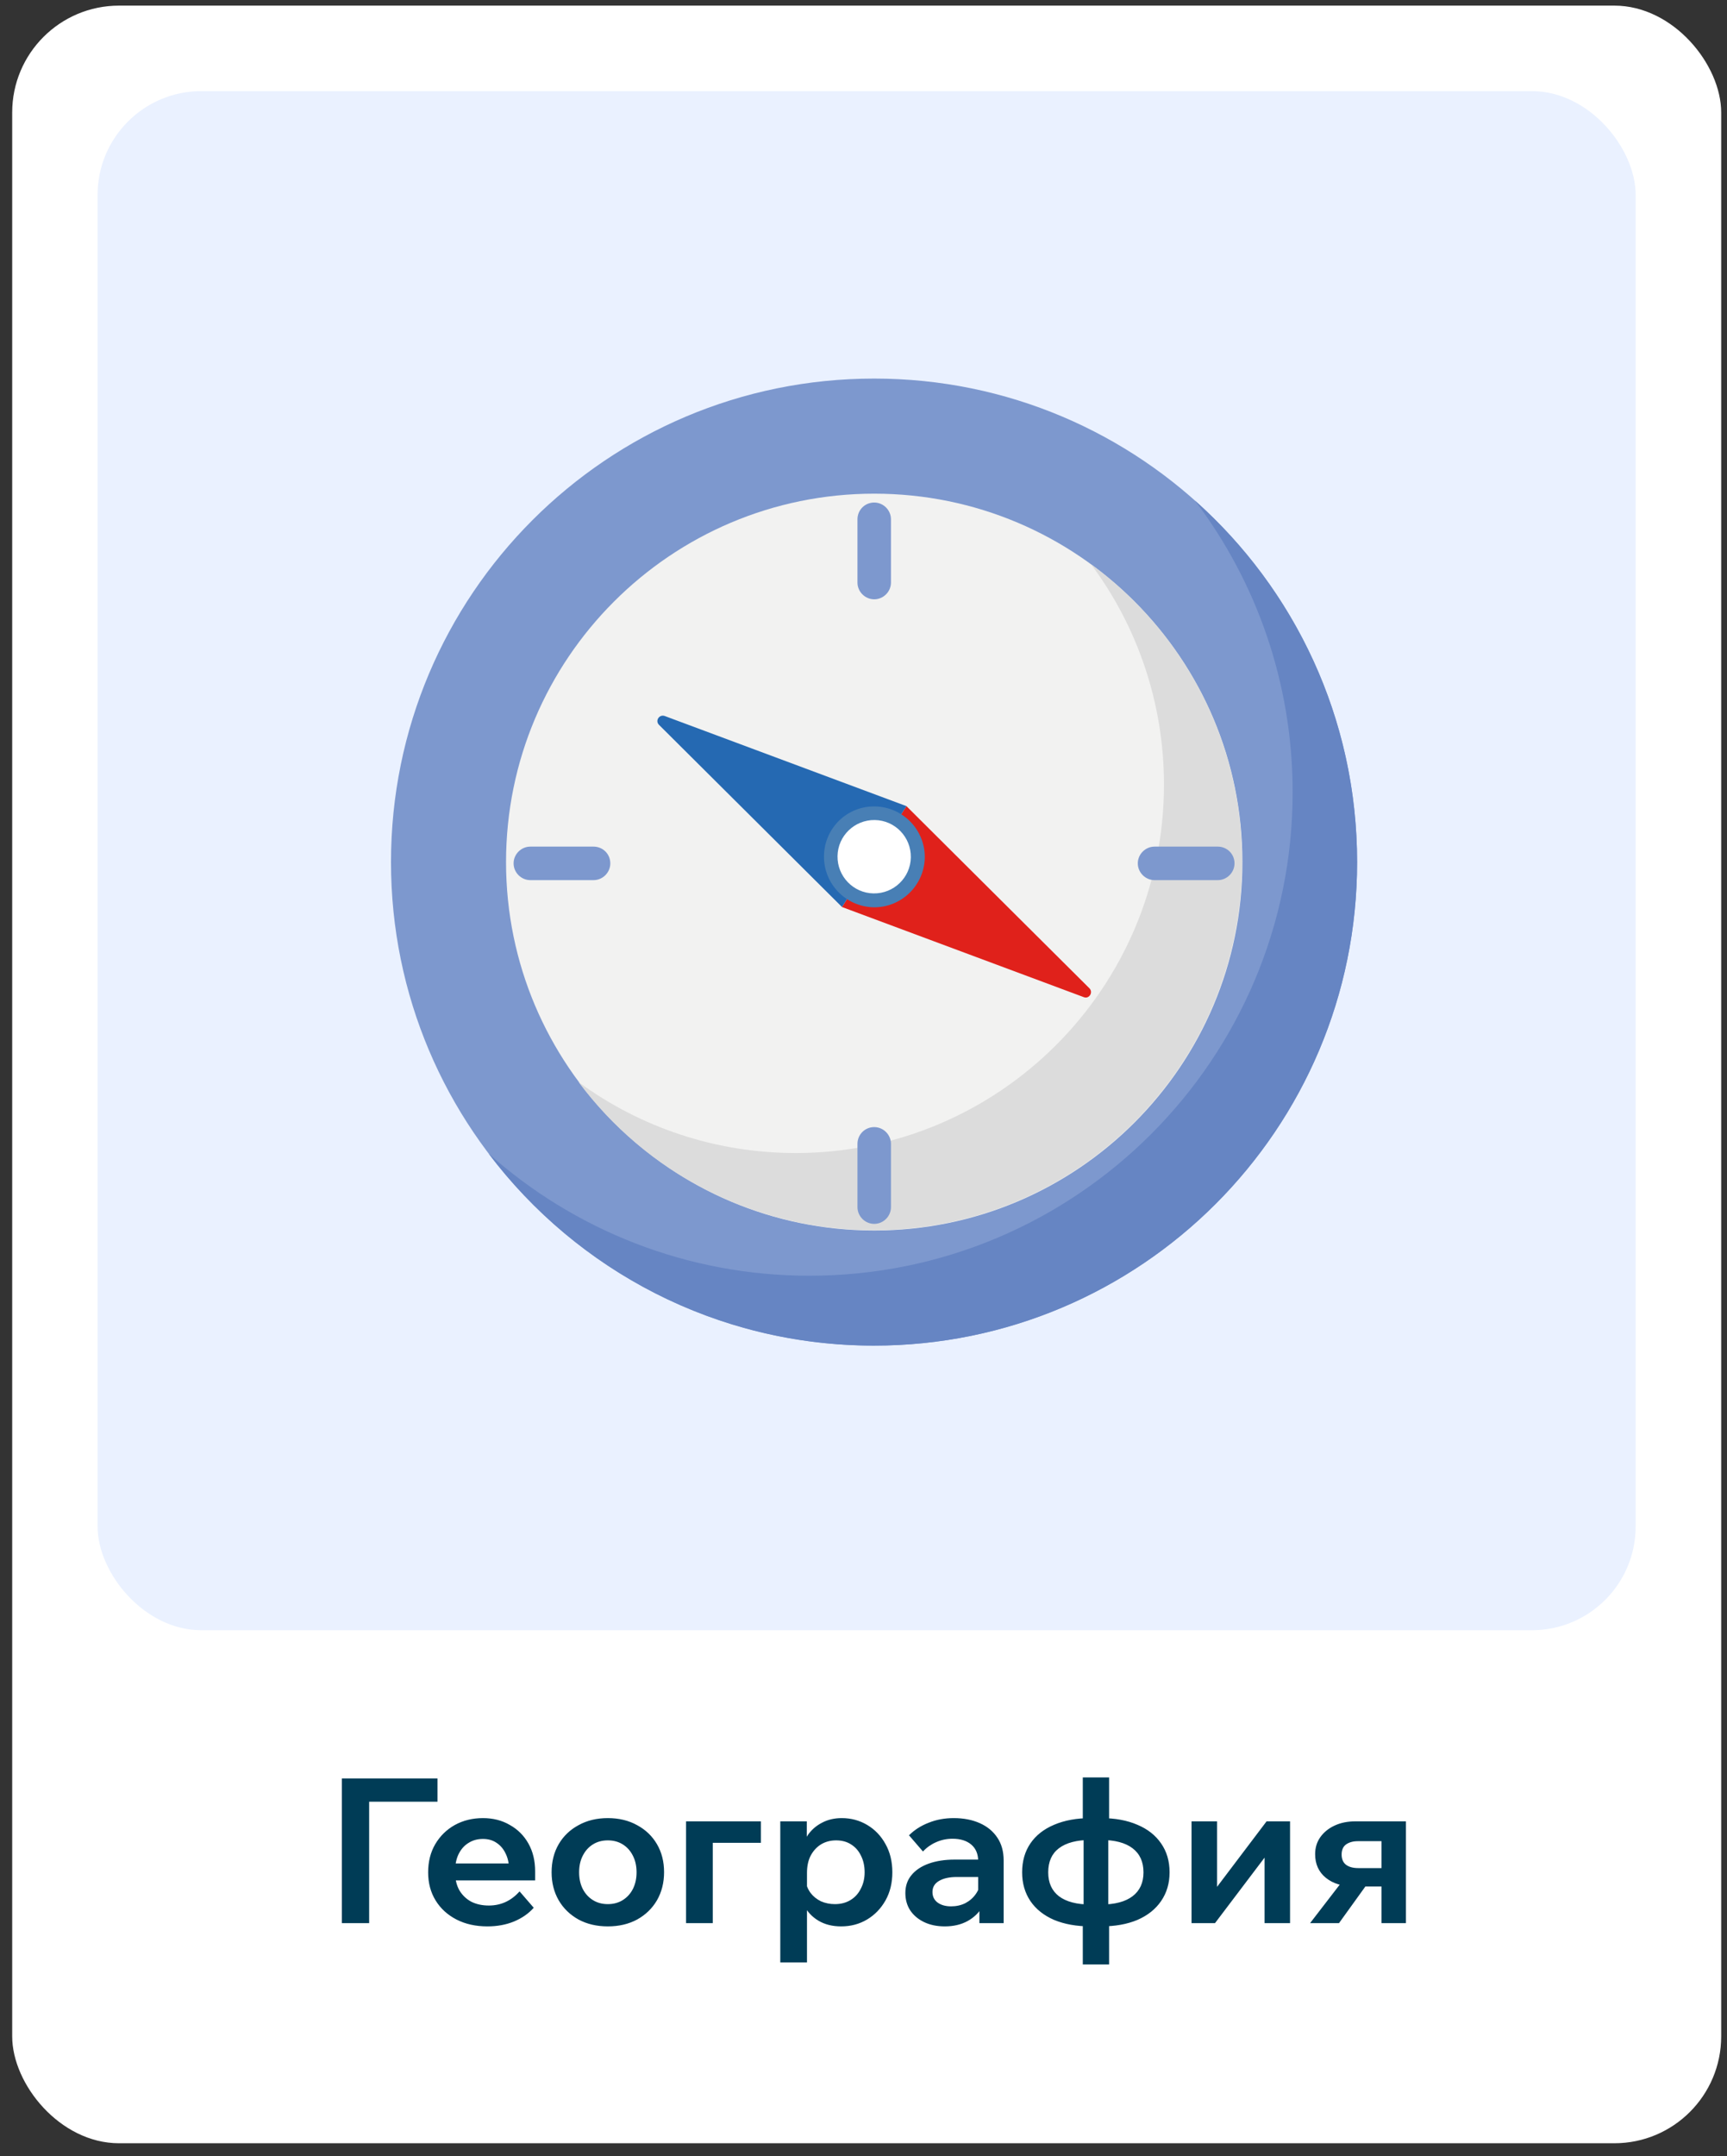 <svg width="113" height="141" viewBox="0 0 113 141" fill="none" xmlns="http://www.w3.org/2000/svg">
<rect x="0" y="0" width="113" height="141" fill="#333333" stroke="none"/>
<rect x="0.798" y="0.368" width="111.822" height="139.777" rx="6.989" fill="white"/>
<rect x="6.385" y="5.959" width="100.639" height="100.639" rx="6.787" fill="#EAF1FF"/>
<path d="M84.643 59.722C84.643 73.018 73.849 83.812 60.553 83.812C47.257 83.812 36.462 73.039 36.462 59.722C36.462 46.425 47.257 35.631 60.553 35.631C73.849 35.631 84.643 46.425 84.643 59.722Z" fill="#91CCC5"/>
<path d="M74.756 40.263C77.754 44.275 79.532 49.279 79.532 54.676C79.532 67.972 68.738 78.766 55.442 78.766C50.128 78.766 45.227 77.05 41.236 74.135C45.62 80.007 52.65 83.812 60.55 83.812C73.846 83.812 84.64 73.018 84.64 59.722C84.64 51.74 80.752 44.647 74.756 40.263Z" fill="#91CCC5"/>
<path d="M62.681 56.082L74.654 67.993C74.922 68.262 74.633 68.717 74.281 68.572L58.462 62.679L62.681 56.082Z" fill="#91CCC5"/>
<path d="M62.682 56.082L46.863 50.189C46.512 50.065 46.222 50.499 46.491 50.768L58.464 62.679L62.682 56.082Z" fill="#91CCC5"/>
<path d="M60.631 56.103C62.451 56.144 63.898 57.633 63.877 59.453C63.836 61.272 62.347 62.72 60.528 62.699C58.708 62.658 57.26 61.169 57.281 59.349C57.302 57.509 58.791 56.061 60.631 56.103Z" fill="#91CCC5"/>
<path d="M60.613 56.992C61.936 57.013 62.991 58.109 62.97 59.432C62.949 60.755 61.853 61.81 60.53 61.789C59.207 61.769 58.152 60.673 58.173 59.349C58.193 58.026 59.289 56.971 60.613 56.992Z" fill="#91CCC5"/>
<path d="M88.797 56.372C88.797 73.824 74.653 87.989 57.18 87.989C39.727 87.969 25.583 73.824 25.583 56.372C25.583 38.898 39.727 24.754 57.2 24.754C74.653 24.754 88.797 38.898 88.797 56.372Z" fill="#7D98CE"/>
<path d="M78.19 32.736C82.201 38.03 84.579 44.647 84.579 51.802C84.579 69.254 70.435 83.419 52.962 83.419C44.897 83.419 37.556 80.4 31.973 75.437C37.742 83.068 46.882 87.989 57.18 87.989C74.633 87.989 88.798 73.845 88.798 56.372C88.798 46.963 84.703 38.526 78.19 32.736Z" fill="#6685C3"/>
<path d="M81.292 56.371C81.292 69.668 70.498 80.462 57.202 80.462C43.906 80.462 33.111 69.668 33.111 56.371C33.111 43.075 43.906 32.281 57.202 32.281C70.498 32.281 81.292 43.054 81.292 56.371Z" fill="#F2F2F1"/>
<path d="M71.384 36.892C74.382 40.904 76.16 45.908 76.16 51.305C76.16 64.602 65.366 75.396 52.07 75.396C46.755 75.396 41.855 73.679 37.864 70.764C42.248 76.636 49.278 80.441 57.178 80.441C70.494 80.441 81.268 69.647 81.268 56.351C81.289 48.369 77.38 41.276 71.384 36.892Z" fill="#DCDCDC"/>
<path d="M59.308 52.711L71.281 64.622C71.55 64.891 71.26 65.346 70.909 65.201L55.09 59.308L59.308 52.711Z" fill="#E0211B"/>
<path d="M59.31 52.712L43.491 46.818C43.139 46.694 42.85 47.128 43.119 47.397L55.092 59.308L59.31 52.712Z" fill="#2569B2"/>
<path d="M57.264 52.732C59.084 52.773 60.531 54.262 60.511 56.082C60.469 57.902 58.98 59.349 57.161 59.328C55.341 59.287 53.894 57.798 53.914 55.979C53.935 54.138 55.444 52.691 57.264 52.732Z" fill="#487FB5"/>
<path d="M57.24 53.621C58.564 53.642 59.618 54.738 59.597 56.062C59.577 57.385 58.481 58.44 57.157 58.419C55.834 58.398 54.779 57.302 54.8 55.979C54.821 54.655 55.917 53.601 57.24 53.621Z" fill="white"/>
<path d="M56.105 33.956V38.092C56.105 38.692 56.601 39.188 57.201 39.188C57.801 39.188 58.297 38.692 58.297 38.092V33.956C58.297 33.357 57.801 32.86 57.201 32.86C56.581 32.86 56.105 33.357 56.105 33.956Z" fill="#7D98CE"/>
<path d="M56.105 74.796V78.932C56.105 79.532 56.601 80.028 57.201 80.028C57.801 80.028 58.297 79.532 58.297 78.932V74.796C58.297 74.197 57.801 73.7 57.201 73.7C56.581 73.7 56.105 74.197 56.105 74.796Z" fill="#7D98CE"/>
<path d="M79.68 55.359H75.544C74.945 55.359 74.448 55.855 74.448 56.455C74.448 57.054 74.945 57.551 75.544 57.551H79.68C80.28 57.551 80.776 57.054 80.776 56.455C80.776 55.834 80.28 55.359 79.68 55.359Z" fill="#7D98CE"/>
<path d="M38.837 55.359H34.701C34.102 55.359 33.605 55.855 33.605 56.455C33.605 57.054 34.102 57.551 34.701 57.551H38.837C39.437 57.551 39.933 57.054 39.933 56.455C39.933 55.834 39.437 55.359 38.837 55.359Z" fill="#7D98CE"/>
<path d="M22.367 125.753L22.367 116.29L28.627 116.29L28.627 117.812L23.188 117.812L24.154 116.713L24.154 125.753L22.367 125.753ZM33.996 123.675L34.923 124.747C34.587 125.126 34.155 125.426 33.626 125.647C33.105 125.859 32.527 125.965 31.892 125.965C31.124 125.965 30.449 125.815 29.867 125.515C29.285 125.215 28.83 124.8 28.504 124.271C28.177 123.741 28.014 123.128 28.014 122.431C28.014 121.734 28.168 121.121 28.477 120.591C28.795 120.053 29.223 119.634 29.761 119.334C30.308 119.034 30.921 118.884 31.601 118.884C32.262 118.884 32.849 119.034 33.361 119.334C33.882 119.625 34.287 120.031 34.578 120.552C34.87 121.072 35.015 121.677 35.015 122.365L35.015 122.444L33.308 122.444L33.308 122.259C33.308 121.853 33.233 121.5 33.083 121.2C32.942 120.9 32.743 120.666 32.487 120.499C32.24 120.331 31.945 120.247 31.601 120.247C31.239 120.247 30.921 120.335 30.648 120.512C30.374 120.68 30.158 120.927 29.999 121.253C29.849 121.571 29.774 121.95 29.774 122.391C29.774 122.859 29.867 123.26 30.052 123.596C30.246 123.922 30.507 124.174 30.833 124.35C31.168 124.518 31.552 124.601 31.985 124.601C32.779 124.601 33.449 124.293 33.996 123.675ZM35.015 122.96L29.139 122.96L29.139 121.849L34.803 121.849L35.015 122.365L35.015 122.96ZM39.771 125.965C39.048 125.965 38.408 125.815 37.852 125.515C37.296 125.206 36.864 124.787 36.555 124.257C36.246 123.719 36.092 123.11 36.092 122.431C36.092 121.734 36.246 121.121 36.555 120.591C36.864 120.062 37.296 119.647 37.852 119.347C38.408 119.038 39.048 118.884 39.771 118.884C40.495 118.884 41.135 119.038 41.69 119.347C42.246 119.647 42.678 120.062 42.987 120.591C43.296 121.121 43.451 121.73 43.451 122.418C43.451 123.106 43.296 123.719 42.987 124.257C42.678 124.787 42.246 125.206 41.69 125.515C41.135 125.815 40.495 125.965 39.771 125.965ZM39.771 124.509C40.142 124.509 40.468 124.421 40.751 124.244C41.033 124.068 41.254 123.825 41.412 123.516C41.571 123.199 41.651 122.837 41.651 122.431C41.651 122.016 41.571 121.655 41.412 121.346C41.254 121.028 41.033 120.781 40.751 120.605C40.468 120.428 40.142 120.34 39.771 120.34C39.401 120.34 39.074 120.428 38.792 120.605C38.51 120.781 38.289 121.028 38.13 121.346C37.971 121.655 37.892 122.016 37.892 122.431C37.892 122.837 37.971 123.199 38.13 123.516C38.289 123.825 38.51 124.068 38.792 124.244C39.074 124.421 39.401 124.509 39.771 124.509ZM44.89 125.753L44.89 119.096L49.787 119.096L49.787 120.499L45.287 120.499L46.637 119.44L46.637 125.753L44.89 125.753ZM52.802 128.321L51.055 128.321L51.055 119.096L52.789 119.096L52.789 121.16L52.418 121.16C52.48 120.728 52.625 120.34 52.855 119.996C53.093 119.652 53.402 119.383 53.781 119.188C54.161 118.985 54.593 118.884 55.078 118.884C55.687 118.884 56.243 119.034 56.746 119.334C57.249 119.634 57.646 120.049 57.937 120.578C58.237 121.107 58.387 121.725 58.387 122.431C58.387 123.128 58.237 123.741 57.937 124.271C57.637 124.8 57.236 125.215 56.733 125.515C56.23 125.815 55.665 125.965 55.039 125.965C54.465 125.965 53.971 125.841 53.556 125.594C53.142 125.347 52.828 125.016 52.617 124.601C52.405 124.178 52.312 123.715 52.339 123.212L52.709 122.974C52.753 123.274 52.864 123.543 53.04 123.781C53.217 124.01 53.442 124.191 53.715 124.324C53.997 124.447 54.302 124.509 54.628 124.509C55.017 124.509 55.356 124.421 55.647 124.244C55.939 124.068 56.164 123.821 56.322 123.503C56.49 123.185 56.574 122.828 56.574 122.431C56.574 122.016 56.494 121.655 56.336 121.346C56.186 121.028 55.969 120.781 55.687 120.605C55.414 120.428 55.087 120.34 54.708 120.34C54.337 120.34 54.006 120.428 53.715 120.605C53.433 120.781 53.208 121.028 53.04 121.346C52.881 121.655 52.802 122.03 52.802 122.471L52.802 128.321ZM65.671 125.753L64.083 125.753L64.083 124.416L64.004 124.204L64.004 121.703C64.004 121.235 63.854 120.874 63.554 120.618C63.254 120.362 62.844 120.234 62.323 120.234C61.944 120.234 61.586 120.309 61.251 120.459C60.925 120.6 60.638 120.803 60.391 121.068L59.477 120.009C59.83 119.656 60.258 119.383 60.761 119.188C61.264 118.985 61.811 118.884 62.402 118.884C63.047 118.884 63.616 118.994 64.11 119.215C64.604 119.435 64.988 119.753 65.261 120.168C65.535 120.574 65.671 121.072 65.671 121.663L65.671 125.753ZM61.82 125.965C61.308 125.965 60.858 125.872 60.47 125.687C60.082 125.501 59.778 125.246 59.557 124.919C59.345 124.593 59.239 124.213 59.239 123.781C59.239 123.322 59.372 122.934 59.636 122.616C59.901 122.29 60.276 122.038 60.761 121.862C61.255 121.685 61.825 121.597 62.469 121.597L64.176 121.597L64.176 122.735L62.601 122.735C62.124 122.735 61.741 122.819 61.45 122.987C61.158 123.154 61.013 123.397 61.013 123.715C61.013 124.006 61.123 124.235 61.344 124.403C61.573 124.571 61.869 124.654 62.23 124.654C62.575 124.654 62.888 124.584 63.17 124.443C63.452 124.293 63.682 124.09 63.858 123.834C64.035 123.578 64.136 123.287 64.163 122.96L64.666 123.199C64.666 123.746 64.546 124.227 64.308 124.641C64.07 125.056 63.735 125.382 63.302 125.621C62.879 125.85 62.385 125.965 61.82 125.965ZM71.365 125.965C70.448 125.965 69.649 125.824 68.97 125.541C68.299 125.25 67.783 124.84 67.421 124.31C67.06 123.772 66.879 123.146 66.879 122.431C66.879 121.699 67.06 121.068 67.421 120.538C67.783 120.009 68.299 119.603 68.97 119.321C69.649 119.03 70.448 118.884 71.365 118.884L72.04 118.884C72.958 118.884 73.752 119.03 74.423 119.321C75.093 119.603 75.609 120.009 75.971 120.538C76.342 121.068 76.527 121.699 76.527 122.431C76.527 123.146 76.342 123.772 75.971 124.31C75.609 124.84 75.093 125.25 74.423 125.541C73.752 125.824 72.958 125.965 72.04 125.965L71.365 125.965ZM71.365 124.535L72.04 124.535C72.94 124.535 73.629 124.354 74.105 123.993C74.581 123.631 74.82 123.11 74.82 122.431C74.82 121.743 74.581 121.218 74.105 120.856C73.629 120.494 72.94 120.313 72.04 120.313L71.365 120.313C70.457 120.313 69.764 120.494 69.287 120.856C68.82 121.209 68.586 121.734 68.586 122.431C68.586 123.11 68.82 123.631 69.287 123.993C69.764 124.354 70.457 124.535 71.365 124.535ZM70.849 128.453L70.849 125.263L70.902 125.051L70.902 119.916L70.849 119.691L70.849 116.224L72.57 116.224L72.57 119.691L72.517 119.916L72.517 125.051L72.57 125.263L72.57 128.453L70.849 128.453ZM77.964 125.753L77.964 119.096L79.632 119.096L79.632 123.529L79.539 123.503L82.874 119.096L84.41 119.096L84.41 125.753L82.742 125.753L82.742 121.319L82.835 121.346L79.499 125.753L77.964 125.753ZM90.392 125.753L90.392 119.321L91.517 120.393L88.843 120.393C88.534 120.393 88.279 120.463 88.076 120.605C87.882 120.746 87.784 120.966 87.784 121.266C87.784 121.557 87.877 121.778 88.062 121.928C88.257 122.078 88.526 122.153 88.87 122.153L91.04 122.153L91.04 123.357L88.632 123.357C87.846 123.357 87.22 123.168 86.752 122.788C86.285 122.409 86.051 121.893 86.051 121.24C86.051 120.825 86.161 120.459 86.382 120.141C86.611 119.815 86.924 119.559 87.321 119.374C87.718 119.188 88.173 119.096 88.684 119.096L91.993 119.096L91.993 125.753L90.392 125.753ZM85.72 125.753L87.943 122.868L89.69 122.868L87.612 125.753L85.72 125.753Z" fill="#003C56"/>
</svg>
